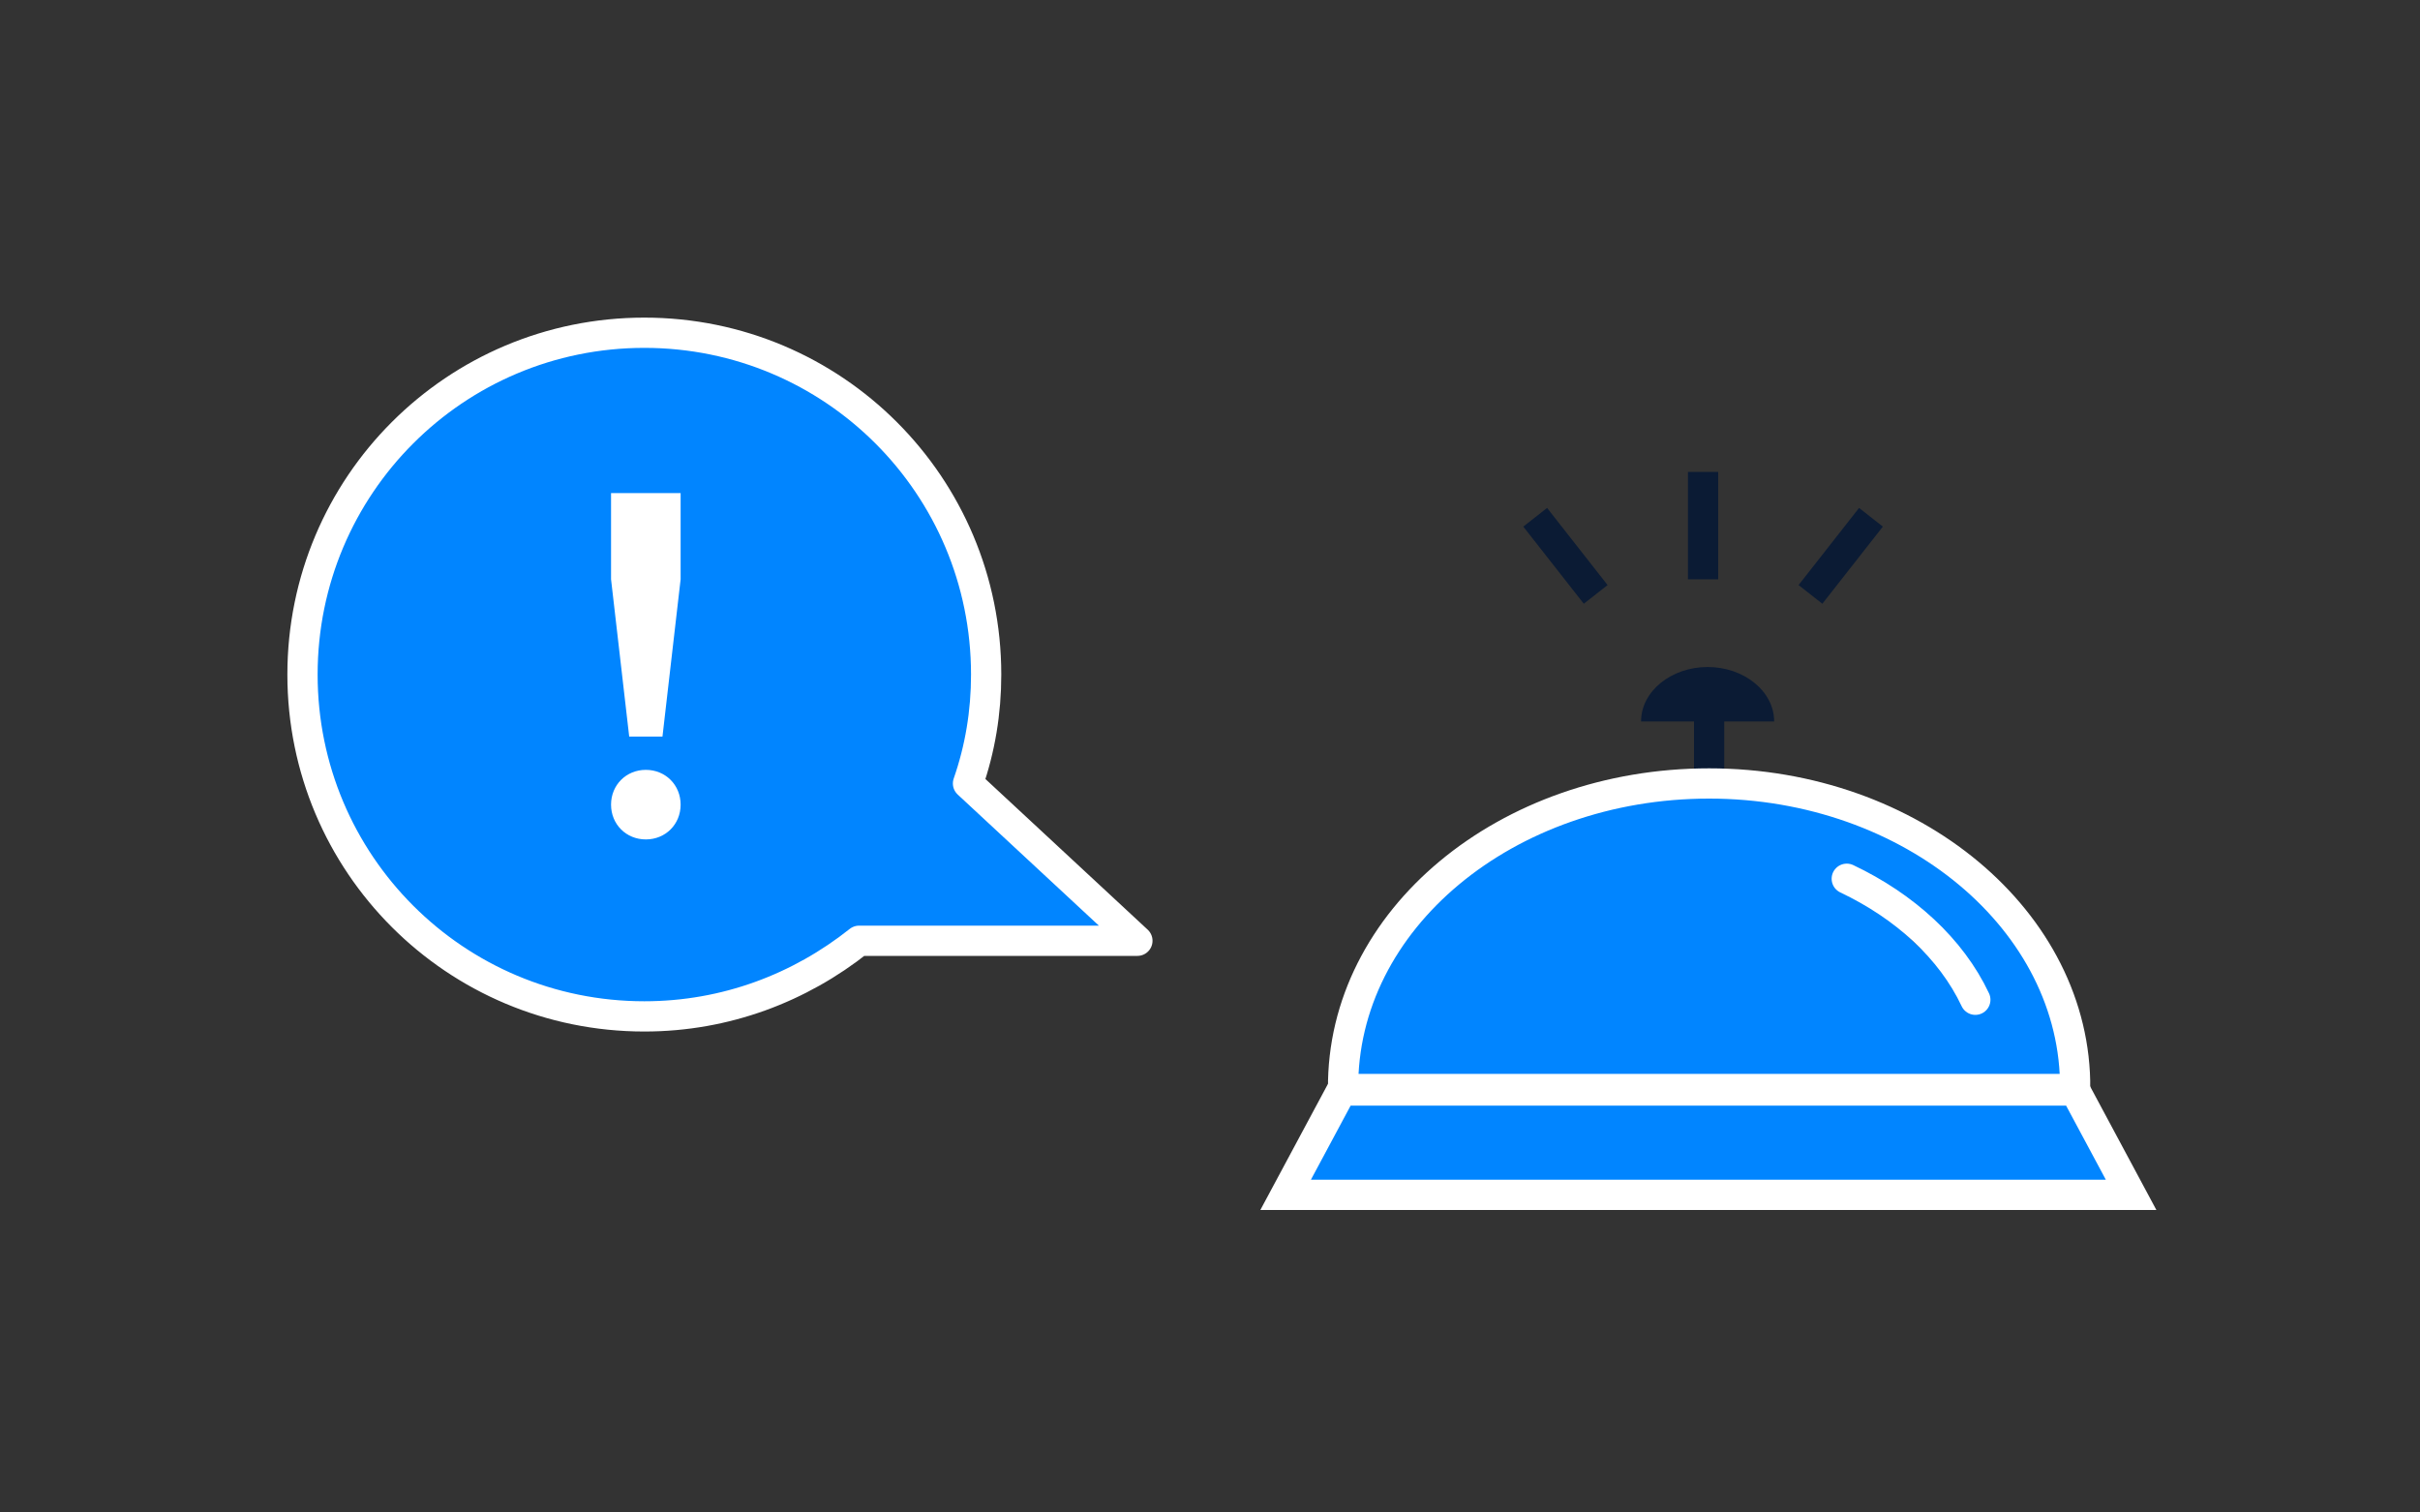 <svg xmlns="http://www.w3.org/2000/svg" xml:space="preserve" id="Layer_1" x="0" y="0" viewBox="0 0 160 100"><rect x="0" y="0" width="160" height="100" fill="#333333" stroke="none"/><style>.st0,.st1{fill:none;stroke:#0b1b34;stroke-width:2;stroke-miterlimit:10}.st1{fill:#0185ff;stroke:#fff}.st2{fill:#0b1b34}.st3,.st4{stroke:#fff;stroke-width:2;stroke-linejoin:round;stroke-miterlimit:10}.st3{fill:none;stroke-linecap:round}.st4{fill:#0185ff}.st5{fill:#fff}</style><path d="M113 46.7v7.9" class="st0"/><path d="M137.2 72c.1-11.1-10.8-20.2-24.2-20.2s-24.3 9-24.2 20.2z" class="st1"/><path d="M130.6 66.1c-1.6-3.4-4.7-6.2-8.5-8z" class="st2"/><path d="M130.6 66.1c-1.6-3.4-4.7-6.2-8.5-8" class="st3"/><path d="M117.3 47.7c0-2-2-3.6-4.4-3.6s-4.4 1.6-4.4 3.6z" class="st2"/><path d="M140.9 79H85l3.7-6.9h48.5z" class="st1"/><path d="M112.6 31.2v7.1m-11.1-4.1 4 5.1m18.2-5.1-4 5.1" class="st0"/><path d="M20 44.6c0 12.5 10.1 22.6 22.6 22.6 5.4 0 10.3-1.9 14.2-5h18.4L64 51.8q1.2-3.45 1.2-7.2C65.2 32.1 55.1 22 42.6 22S20 32.1 20 44.6z" class="st4"/><path d="M40.4 32.6H45v5.7l-1.2 10.4h-2.2l-1.2-10.4zm2.3 22.9c1.3 0 2.3-1 2.3-2.3s-1-2.3-2.3-2.3-2.3 1-2.3 2.3 1 2.3 2.3 2.3" class="st5"/></svg>